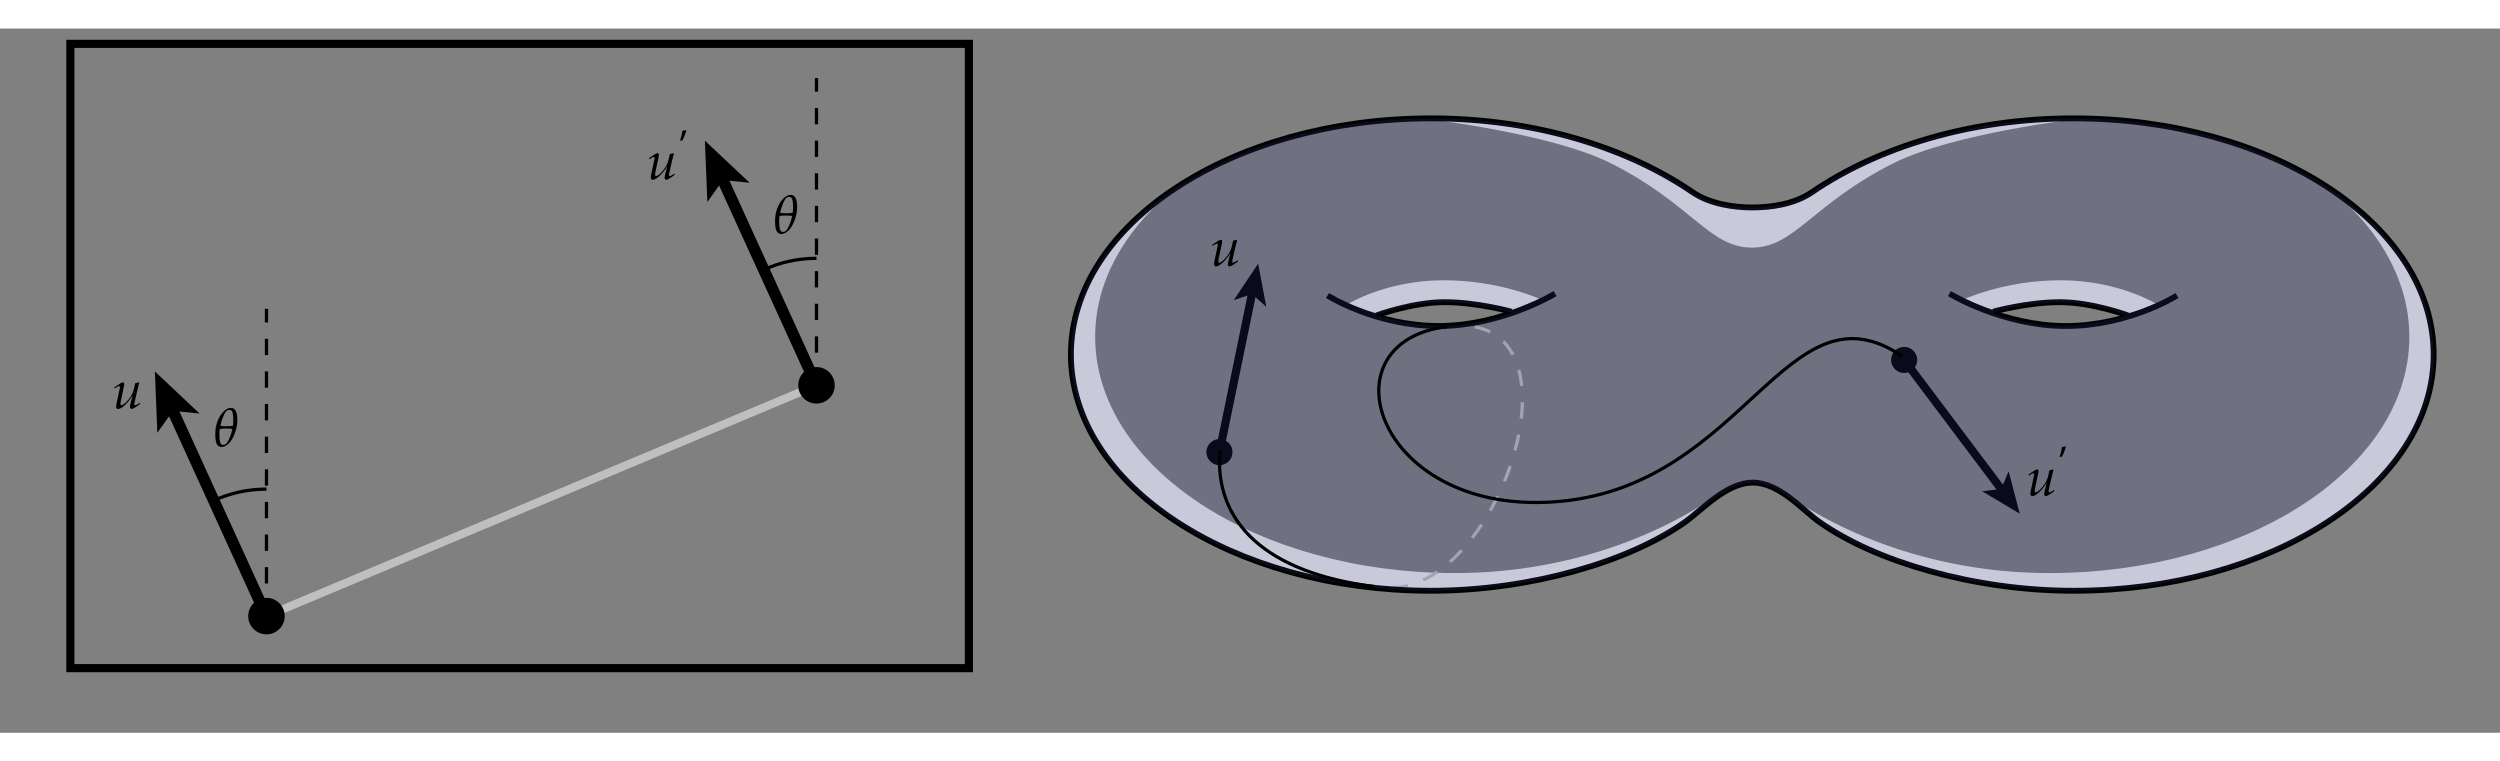 <?xml version="1.0" encoding="utf-8"?>
<!-- Generator: Adobe Illustrator 16.0.4, SVG Export Plug-In . SVG Version: 6.00 Build 0)  -->
<!DOCTYPE svg PUBLIC "-//W3C//DTD SVG 1.1//EN" "http://www.w3.org/Graphics/SVG/1.1/DTD/svg11.dtd">
<svg version="1.1" id="Layer_1" xmlns="http://www.w3.org/2000/svg" xmlns:xlink="http://www.w3.org/1999/xlink" x="0px" y="0px"
	 width="919.552px" height="280.028px" viewBox="0 0 919.552 259.028" enable-background="new 0 0 919.552 259.028"
	 xml:space="preserve" style="background:white; padding-top:6.5px;">
<rect x="0" y="0" width="919.552" height="259.028" fill="#808080" stroke="none"/>
<g>
	<g>
		<defs>
			<rect id="SVGID_1_" width="919.552" height="259.028"/>
		</defs>
		<clipPath id="SVGID_2_">
			<use xlink:href="#SVGID_1_"  overflow="visible"/>
		</clipPath>
		<g clip-path="url(#SVGID_2_)">
			<defs>
				<rect id="SVGID_3_" x="18.43" y="-0.912" width="883" height="244.001"/>
			</defs>
			<clipPath id="SVGID_4_">
				<use xlink:href="#SVGID_3_"  overflow="visible"/>
			</clipPath>
			<g clip-path="url(#SVGID_4_)">
				<defs>
					<rect id="SVGID_5_" x="18.43" y="-0.912" width="883" height="244.001"/>
				</defs>
				<clipPath id="SVGID_6_">
					<use xlink:href="#SVGID_5_"  overflow="visible"/>
				</clipPath>
				<g clip-path="url(#SVGID_6_)">
					<defs>
						<rect id="SVGID_7_" x="18.43" y="-0.912" width="883" height="244.001"/>
					</defs>
					<clipPath id="SVGID_8_">
						<use xlink:href="#SVGID_7_"  overflow="visible"/>
					</clipPath>
					<path clip-path="url(#SVGID_8_)" fill="#EFEFEF" d="M631.921,171.337c-24.168,16.895-58.52,28.951-96.627,28.951
						c-73.158,0-132.466-38.896-132.466-86.879c0-19.916,10.218-38.268,27.402-52.92l-1.393,0.986
						c-21.399,15.432-34.443,35.936-34.443,58.439c0,47.984,59.308,86.881,132.468,86.881c43.062,0,81.328-14.979,105.52-35.854
						L631.921,171.337z"/>
					<path clip-path="url(#SVGID_8_)" fill="none" stroke="#BFBFBF" stroke-width="1.2" stroke-dasharray="6,6" d="M511.925,205.755
						c39.846-0.977,71.242-96.807,25.195-96.45"/>
					
						<line clip-path="url(#SVGID_8_)" fill="none" stroke="#BFBFBF" stroke-width="2.988" x1="98.013" y1="216.116" x2="300.323" y2="131.226"/>
					<path clip-path="url(#SVGID_8_)" fill="#EFEFEF" d="M644.38,80.572c-15.762,0-22.006-16.008-51.904-31.035
						c-22.256-11.185-69.57-16.559-69.57-16.559s50.047-1.195,84.553,18.395c25.607,14.538,25.744,14.434,37.061,14.434
						c11.318,0,11.318,0.104,36.924-14.434c34.506-19.59,84.555-18.395,84.555-18.395s-47.314,5.374-69.572,16.559
						C666.527,64.564,660.146,80.572,644.38,80.572"/>
					<path clip-path="url(#SVGID_8_)" fill="#EFEFEF" d="M657.111,171.337c24.166,16.895,58.518,28.951,96.627,28.951
						c73.162,0,132.469-38.896,132.469-86.879c0-19.916-10.219-38.268-27.402-52.92l1.391,0.986
						c21.4,15.432,34.443,35.936,34.443,58.439c0,47.984-59.307,86.881-132.467,86.881c-43.062,0-81.328-14.979-105.518-35.854
						L657.111,171.337z"/>
					<path clip-path="url(#SVGID_8_)" fill="#EFEFEF" d="M721.603,99.925c0,0,15.223-7.341,36.439-7.341
						c21.215,0,35.383,8.832,35.383,8.832l-10.613,4.137c0,0-8.988-4.9-24.855-4.9c-15.869,0-24.859,3.498-24.859,3.498
						L721.603,99.925z"/>
					<path clip-path="url(#SVGID_8_)" fill="none" stroke="#010101" stroke-width="2.146" d="M717.052,97.495
						c0,0,19.508,11.912,42.793,11.912c23.283,0,40.9-11.212,40.9-11.212"/>
					<path clip-path="url(#SVGID_8_)" fill="none" stroke="#010101" stroke-width="2.146" d="M733.097,104.15
						c0,0,12.586-3.502,24.543-3.502s25.172,4.904,25.172,4.904"/>
					<path clip-path="url(#SVGID_8_)" fill="#EFEFEF" d="M567.437,99.925c0,0-15.223-7.341-36.439-7.341
						c-21.215,0-35.383,8.832-35.383,8.832l10.615,4.137c0,0,8.988-4.9,24.854-4.9c15.869,0,24.857,3.498,24.857,3.498
						L567.437,99.925z"/>
					<path clip-path="url(#SVGID_8_)" fill="none" stroke="#010101" stroke-width="2.146" d="M571.988,97.495
						c0,0-19.508,11.912-42.791,11.912c-23.285,0-40.904-11.212-40.904-11.212"/>
					<path clip-path="url(#SVGID_8_)" fill="none" stroke="#010101" stroke-width="2.146" d="M555.941,104.15
						c0,0-12.586-3.502-24.541-3.502c-11.959,0-25.17,4.904-25.17,4.904"/>
					<path clip-path="url(#SVGID_8_)" fill="none" stroke="#010101" stroke-width="2.146" d="M644.521,65.806
						c-6.686,0-15.545-1.239-21.986-5.638c-24.16-16.504-58.301-27.134-96.172-27.134c-73.155,0-132.465,38.9-132.465,86.882
						s59.311,86.88,132.465,86.88c36.574,0,73.266-10.826,93.656-25.436c6.07-4.352,15.023-14.352,24.695-14.352
						s18.234,10,24.305,14.352c20.393,14.609,57.084,25.436,93.656,25.436c73.158,0,132.469-38.898,132.469-86.88
						s-59.311-86.882-132.469-86.882c-37.867,0-72.01,10.63-96.17,27.134C659.863,64.706,651.208,65.806,644.521,65.806z"/>
					
						<line clip-path="url(#SVGID_8_)" fill="none" stroke="#000000" stroke-width="4.2" x1="98.013" y1="216.116" x2="63.123" y2="139.626"/>
					<polygon clip-path="url(#SVGID_8_)" points="56.97,126.135 73.408,141.603 63.584,140.636 57.876,148.687 					"/>
					<path clip-path="url(#SVGID_8_)" d="M104.724,216.116c0-3.707-3.004-6.711-6.71-6.711s-6.71,3.004-6.71,6.711
						s3.004,6.709,6.71,6.709S104.724,219.823,104.724,216.116"/>
					<path clip-path="url(#SVGID_8_)" fill="none" stroke="#000000" stroke-width="1.2" d="M98.013,169.407
						c-6.916,0-13.483,1.504-19.39,4.203"/>
					
						<line clip-path="url(#SVGID_8_)" fill="none" stroke="#000000" stroke-width="1.2" stroke-dasharray="6,6" x1="98.013" y1="216.116" x2="98.013" y2="103.1"/>
					
						<line clip-path="url(#SVGID_8_)" fill="none" stroke="#000000" stroke-width="3.006" x1="448.539" y1="155.8" x2="460.658" y2="96.869"/>
					<polygon clip-path="url(#SVGID_8_)" points="462.792,86.476 465.765,102.352 460.498,97.646 453.799,99.892 					"/>
					<path clip-path="url(#SVGID_8_)" d="M452.418,158.632c1.562-2.141,1.094-5.146-1.046-6.709
						c-2.144-1.564-5.146-1.096-6.71,1.043c-1.566,2.145-1.098,5.148,1.044,6.713C447.849,161.245,450.854,160.774,452.418,158.632"
						/>
					
						<line clip-path="url(#SVGID_8_)" fill="none" stroke="#000000" stroke-width="3.006" x1="700.386" y1="121.893" x2="736.544" y2="169.978"/>
					<polygon clip-path="url(#SVGID_8_)" points="742.921,178.458 729.052,170.179 736.068,169.345 738.816,162.837 					"/>
					<path clip-path="url(#SVGID_8_)" d="M695.699,122.926c0.57,2.591,3.133,4.227,5.721,3.656c2.592-0.572,4.23-3.132,3.658-5.722
						s-3.133-4.23-5.723-3.658C696.765,117.772,695.128,120.336,695.699,122.926"/>
					
						<line clip-path="url(#SVGID_8_)" fill="none" stroke="#000000" stroke-width="4.2" x1="300.322" y1="131.226" x2="265.433" y2="54.734"/>
					<polygon clip-path="url(#SVGID_8_)" points="259.278,41.244 275.717,56.713 265.893,55.744 260.185,63.797 					"/>
					<path clip-path="url(#SVGID_8_)" d="M307.033,131.226c0-3.706-3.004-6.71-6.71-6.71c-3.708,0-6.712,3.004-6.712,6.71
						c0,3.709,3.004,6.713,6.712,6.713C304.029,137.938,307.033,134.935,307.033,131.226"/>
					<path clip-path="url(#SVGID_8_)" fill="none" stroke="#000000" stroke-width="1.2" d="M300.322,84.517
						c-6.918,0-13.483,1.504-19.39,4.203"/>
					
					<line clip-path="url(#SVGID_8_)" fill="none" stroke="#000000" stroke-width="1.2" stroke-dasharray="6,6" x1="300.322" y1="131.226" x2="300.322" y2="18.21"/>
					<g opacity="0.2" clip-path="url(#SVGID_8_)">
						<g>
							<defs>
								<rect id="SVGID_9_" x="393.898" y="33.034" width="501.244" height="173.762"/>
							</defs>
							<clipPath id="SVGID_10_">
								<use xlink:href="#SVGID_9_"  overflow="visible"/>
							</clipPath>
							<path clip-path="url(#SVGID_10_)" fill="#2B3783" d="M666.505,60.168c24.16-16.504,58.301-27.134,96.17-27.134
								c73.158,0,132.467,38.9,132.467,86.882s-59.309,86.88-132.467,86.88c-36.572,0-73.262-10.828-93.656-25.436
								c-6.07-4.352-14.635-14.352-24.305-14.352c-9.672,0-18.625,10-24.695,14.352c-20.391,14.607-57.082,25.436-93.656,25.436
								c-73.156,0-132.463-38.898-132.463-86.88s59.308-86.882,132.463-86.882c37.871,0,72.012,10.63,96.172,27.134
								c6.439,4.398,15.301,5.638,21.986,5.638C651.208,65.806,659.863,64.706,666.505,60.168 M531.083,109.406
								c11.764,0,24.857-4.734,24.857-4.734s-11.219-4.02-24.857-4.02s-24.855,4.899-24.855,4.899S519.326,109.406,531.083,109.406
								 M782.371,105.552c0,0-11.215-4.899-24.855-4.899c-13.637,0-24.855,4.02-24.855,4.02s13.094,4.734,24.855,4.734
								S782.371,105.552,782.371,105.552"/>
						</g>
					</g>
					
						<rect x="25.874" y="5.626" clip-path="url(#SVGID_8_)" fill="none" stroke="#000000" stroke-width="2.988" width="330.5" height="229.631"/>
					<path clip-path="url(#SVGID_8_)" fill="none" stroke="#000000" stroke-width="1.2" d="M532.273,109.645
						c-46.871,5.69-25.541,70.827,42.139,64.214c67.682-6.613,83.062-81.806,125.111-53.432"/>
					<path clip-path="url(#SVGID_8_)" fill="none" stroke="#000000" stroke-width="1.2" d="M448.723,155.226
						c-2.231,26.369,16.955,45,56.748,50.023"/>
				</g>
			</g>
		</g>
		<g clip-path="url(#SVGID_2_)">
			<path d="M48.774,134.966c-0.425,0.691-0.88,1.338-1.364,1.941c-0.485,0.605-0.97,1.133-1.455,1.584
				c-0.485,0.453-0.946,0.809-1.385,1.066c-0.438,0.26-0.816,0.389-1.136,0.389c-0.199,0-0.365-0.076-0.498-0.229
				s-0.199-0.342-0.199-0.568c0-0.158,0.007-0.332,0.02-0.518c0.014-0.186,0.033-0.332,0.061-0.439l1.255-5.916
				c0.026-0.133,0.04-0.254,0.04-0.359s-0.03-0.199-0.09-0.279c-0.06-0.078-0.143-0.119-0.249-0.119
				c-0.093,0-0.203,0.029-0.329,0.09s-0.335,0.182-0.627,0.369l-0.638,0.418l-0.14-0.398l0.558-0.398
				c0.744-0.531,1.318-0.91,1.724-1.137c0.405-0.226,0.714-0.338,0.927-0.338c0.292,0,0.438,0.206,0.438,0.617
				c0,0.133-0.01,0.27-0.03,0.408c-0.02,0.141-0.043,0.289-0.069,0.449l-1.136,5.398c-0.067,0.266-0.106,0.469-0.12,0.609
				c-0.013,0.139-0.02,0.281-0.02,0.428c0,0.346,0.086,0.518,0.259,0.518c0.199,0,0.445-0.086,0.737-0.26
				c0.292-0.172,0.601-0.408,0.927-0.707c0.325-0.299,0.654-0.646,0.986-1.045s0.644-0.83,0.937-1.295
				c0.292-0.465,0.555-1.02,0.787-1.664s0.421-1.346,0.567-2.104l0.199-1.016l1.355-0.338l0.139,0.179
				c-0.146,0.571-0.295,1.163-0.448,1.774c-0.152,0.609-0.299,1.221-0.438,1.832c-0.14,0.611-0.276,1.213-0.409,1.803
				c-0.133,0.592-0.259,1.16-0.378,1.705l-0.021,0.119c-0.04,0.158-0.066,0.291-0.079,0.398c-0.014,0.105-0.021,0.199-0.021,0.279
				c0,0.225,0.086,0.338,0.259,0.338c0.12,0,0.289-0.049,0.509-0.148c0.219-0.1,0.454-0.23,0.707-0.389l0.519-0.34l0.199,0.359
				c-0.479,0.357-0.891,0.658-1.235,0.896c-0.346,0.238-0.642,0.432-0.887,0.578c-0.246,0.146-0.452,0.248-0.618,0.309
				s-0.315,0.09-0.448,0.09c-0.398,0-0.598-0.266-0.598-0.797c0-0.16,0.02-0.355,0.06-0.588s0.093-0.475,0.159-0.729L48.774,134.966
				z"/>
		</g>
		<g clip-path="url(#SVGID_2_)">
			<path d="M452.603,82.539c-0.425,0.69-0.88,1.338-1.364,1.942c-0.485,0.604-0.97,1.133-1.455,1.584
				c-0.485,0.452-0.946,0.807-1.385,1.066c-0.438,0.259-0.816,0.388-1.136,0.388c-0.199,0-0.365-0.076-0.498-0.229
				s-0.199-0.342-0.199-0.568c0-0.159,0.007-0.332,0.02-0.518c0.014-0.187,0.033-0.332,0.061-0.438l1.255-5.918
				c0.026-0.133,0.04-0.252,0.04-0.358s-0.03-0.199-0.09-0.279c-0.06-0.079-0.143-0.119-0.249-0.119
				c-0.093,0-0.203,0.029-0.329,0.09c-0.126,0.06-0.335,0.183-0.627,0.368l-0.638,0.419l-0.14-0.399l0.558-0.398
				c0.744-0.53,1.318-0.909,1.724-1.136c0.405-0.226,0.714-0.338,0.927-0.338c0.292,0,0.438,0.206,0.438,0.617
				c0,0.133-0.01,0.27-0.03,0.408c-0.02,0.14-0.043,0.289-0.069,0.448l-1.136,5.4c-0.067,0.266-0.106,0.468-0.12,0.607
				c-0.013,0.14-0.02,0.282-0.02,0.429c0,0.346,0.086,0.518,0.259,0.518c0.199,0,0.445-0.086,0.737-0.259s0.601-0.408,0.927-0.707
				c0.325-0.299,0.654-0.647,0.986-1.047c0.332-0.398,0.644-0.829,0.937-1.295c0.292-0.465,0.555-1.02,0.787-1.663
				c0.232-0.645,0.421-1.346,0.567-2.103l0.199-1.017l1.355-0.338l0.139,0.179c-0.146,0.571-0.295,1.163-0.448,1.773
				c-0.152,0.611-0.299,1.223-0.438,1.833c-0.14,0.611-0.276,1.213-0.409,1.804s-0.259,1.159-0.378,1.703l-0.021,0.12
				c-0.04,0.159-0.066,0.292-0.079,0.398c-0.014,0.106-0.021,0.199-0.021,0.278c0,0.227,0.086,0.339,0.259,0.339
				c0.12,0,0.289-0.05,0.509-0.149c0.219-0.1,0.454-0.229,0.707-0.389l0.519-0.339l0.199,0.359
				c-0.479,0.358-0.891,0.657-1.235,0.896c-0.346,0.239-0.642,0.432-0.887,0.578c-0.246,0.146-0.452,0.249-0.618,0.309
				s-0.315,0.09-0.448,0.09c-0.398,0-0.598-0.266-0.598-0.798c0-0.159,0.02-0.354,0.06-0.587s0.093-0.476,0.159-0.728
				L452.603,82.539z"/>
		</g>
		<g clip-path="url(#SVGID_2_)">
			<path d="M84.918,139.524c1.594,0,2.391,1.475,2.391,4.422c0,1.449-0.252,2.92-0.757,4.414s-1.116,2.699-1.833,3.617
				c-0.465,0.598-0.986,1.068-1.564,1.414s-1.133,0.518-1.664,0.518c-0.823,0-1.414-0.379-1.772-1.135
				c-0.359-0.758-0.538-1.947-0.538-3.566c0-1.768,0.282-3.381,0.847-4.842s1.312-2.637,2.241-3.527
				C83.157,139.962,84.041,139.524,84.918,139.524z M83.204,147.114c-1.209,0-1.999,0.08-2.371,0.24
				c-0.093,0.598-0.14,1.229-0.14,1.893c0,1.314,0.097,2.295,0.289,2.939s0.568,0.967,1.126,0.967c0.598,0,1.109-0.326,1.534-0.977
				c0.783-1.275,1.388-2.891,1.813-4.842C85.15,147.188,84.399,147.114,83.204,147.114z M84.42,140.28
				c-0.531,0-0.937,0.154-1.216,0.459c-0.372,0.426-0.761,1.135-1.165,2.131c-0.405,0.998-0.734,2.066-0.986,3.209
				c0.345,0.133,1.108,0.199,2.291,0.199c1.169,0,1.946-0.066,2.331-0.199c0.08-0.559,0.12-1.123,0.12-1.693
				c0-0.705-0.014-1.271-0.04-1.703c-0.027-0.432-0.083-0.852-0.17-1.256c-0.086-0.406-0.226-0.697-0.418-0.877
				S84.726,140.28,84.42,140.28z"/>
		</g>
		<g clip-path="url(#SVGID_2_)">
			<path d="M290.82,61.18c1.594,0,2.391,1.475,2.391,4.424c0,1.447-0.252,2.919-0.757,4.413s-1.116,2.7-1.833,3.616
				c-0.465,0.598-0.986,1.069-1.564,1.415s-1.133,0.518-1.664,0.518c-0.823,0-1.414-0.378-1.772-1.136
				c-0.359-0.757-0.538-1.945-0.538-3.566c0-1.767,0.282-3.38,0.847-4.842c0.564-1.461,1.312-2.637,2.241-3.526
				C289.06,61.618,289.943,61.18,290.82,61.18z M289.106,68.771c-1.209,0-1.999,0.079-2.371,0.239
				c-0.093,0.598-0.14,1.229-0.14,1.893c0,1.315,0.097,2.295,0.289,2.939c0.192,0.644,0.568,0.966,1.126,0.966
				c0.598,0,1.109-0.325,1.534-0.977c0.783-1.274,1.388-2.889,1.813-4.842C291.053,68.845,290.302,68.771,289.106,68.771z
				 M290.322,61.938c-0.531,0-0.937,0.152-1.216,0.458c-0.372,0.425-0.761,1.136-1.165,2.132c-0.405,0.996-0.734,2.065-0.986,3.208
				c0.345,0.133,1.108,0.199,2.291,0.199c1.169,0,1.946-0.066,2.331-0.199c0.08-0.558,0.12-1.122,0.12-1.693
				c0-0.704-0.014-1.272-0.04-1.704c-0.027-0.432-0.083-0.85-0.17-1.255c-0.086-0.405-0.226-0.697-0.418-0.877
				S290.628,61.938,290.322,61.938z"/>
		</g>
		<g clip-path="url(#SVGID_2_)">
			<path d="M245.426,50.677c-0.425,0.69-0.88,1.338-1.364,1.942c-0.485,0.604-0.97,1.133-1.455,1.584
				c-0.485,0.452-0.946,0.807-1.385,1.066c-0.438,0.259-0.816,0.388-1.136,0.388c-0.199,0-0.365-0.076-0.498-0.229
				s-0.199-0.342-0.199-0.568c0-0.159,0.007-0.332,0.02-0.518c0.014-0.187,0.033-0.332,0.061-0.438l1.255-5.918
				c0.026-0.133,0.04-0.252,0.04-0.358s-0.03-0.199-0.09-0.279c-0.06-0.079-0.143-0.119-0.249-0.119
				c-0.093,0-0.203,0.029-0.329,0.09c-0.126,0.06-0.335,0.183-0.627,0.368l-0.638,0.419l-0.14-0.399l0.558-0.398
				c0.744-0.53,1.318-0.909,1.724-1.136c0.405-0.226,0.714-0.338,0.927-0.338c0.292,0,0.438,0.206,0.438,0.617
				c0,0.133-0.01,0.27-0.03,0.408c-0.02,0.14-0.043,0.289-0.069,0.448l-1.136,5.4c-0.067,0.266-0.106,0.468-0.12,0.607
				c-0.013,0.14-0.02,0.282-0.02,0.429c0,0.346,0.086,0.518,0.259,0.518c0.199,0,0.445-0.086,0.737-0.259s0.601-0.408,0.927-0.707
				c0.325-0.299,0.654-0.647,0.986-1.047c0.332-0.398,0.644-0.829,0.937-1.295c0.292-0.465,0.555-1.02,0.787-1.663
				c0.232-0.645,0.421-1.346,0.567-2.103l0.199-1.017l1.355-0.338l0.139,0.179c-0.146,0.571-0.295,1.163-0.448,1.773
				c-0.152,0.611-0.299,1.223-0.438,1.833c-0.14,0.611-0.276,1.213-0.409,1.804s-0.259,1.159-0.378,1.703l-0.021,0.12
				c-0.04,0.159-0.066,0.292-0.079,0.398c-0.014,0.106-0.021,0.199-0.021,0.278c0,0.227,0.086,0.339,0.259,0.339
				c0.12,0,0.289-0.05,0.509-0.149c0.219-0.1,0.454-0.229,0.707-0.389l0.519-0.339l0.199,0.359
				c-0.479,0.358-0.891,0.657-1.235,0.896c-0.346,0.239-0.642,0.432-0.887,0.578c-0.246,0.146-0.452,0.249-0.618,0.309
				s-0.315,0.09-0.448,0.09c-0.398,0-0.598-0.266-0.598-0.798c0-0.159,0.02-0.354,0.06-0.587s0.093-0.476,0.159-0.728
				L245.426,50.677z"/>
		</g>
		<g clip-path="url(#SVGID_2_)">
			<path d="M252.476,37.398c-0.363,1.325-1.042,3.014-1.483,3.739l-0.884,0.11c0.348-0.931,0.758-2.571,0.932-3.708L252.476,37.398z
				"/>
		</g>
		<g clip-path="url(#SVGID_2_)">
			<path d="M752.867,167.015c-0.426,0.691-0.881,1.338-1.365,1.941c-0.486,0.605-0.971,1.133-1.455,1.584
				c-0.484,0.453-0.945,0.809-1.385,1.066c-0.438,0.26-0.816,0.389-1.135,0.389c-0.199,0-0.367-0.076-0.498-0.229
				c-0.135-0.152-0.199-0.342-0.199-0.568c0-0.158,0.006-0.332,0.02-0.518c0.012-0.186,0.033-0.332,0.059-0.439l1.256-5.916
				c0.027-0.133,0.039-0.254,0.039-0.359s-0.029-0.199-0.088-0.279c-0.061-0.08-0.145-0.119-0.25-0.119
				c-0.094,0-0.203,0.029-0.328,0.09c-0.127,0.059-0.336,0.182-0.629,0.369l-0.637,0.418l-0.141-0.398l0.559-0.398
				c0.744-0.531,1.318-0.91,1.725-1.137c0.404-0.225,0.713-0.338,0.926-0.338c0.291,0,0.438,0.205,0.438,0.617
				c0,0.133-0.01,0.27-0.029,0.408c-0.02,0.141-0.043,0.289-0.07,0.449l-1.135,5.398c-0.066,0.266-0.107,0.469-0.119,0.609
				c-0.014,0.139-0.021,0.281-0.021,0.428c0,0.346,0.088,0.518,0.26,0.518c0.199,0,0.445-0.086,0.738-0.26
				c0.291-0.172,0.6-0.408,0.926-0.707c0.324-0.299,0.654-0.646,0.986-1.045s0.645-0.83,0.936-1.295
				c0.293-0.465,0.555-1.02,0.787-1.664s0.422-1.346,0.568-2.104l0.199-1.016l1.355-0.338l0.139,0.18
				c-0.146,0.57-0.295,1.162-0.447,1.773c-0.154,0.609-0.299,1.221-0.439,1.832c-0.139,0.611-0.275,1.213-0.408,1.803
				c-0.133,0.592-0.258,1.16-0.379,1.705l-0.02,0.119c-0.039,0.158-0.066,0.291-0.08,0.398c-0.014,0.105-0.02,0.199-0.02,0.279
				c0,0.225,0.086,0.338,0.26,0.338c0.119,0,0.289-0.049,0.508-0.148s0.455-0.23,0.707-0.389l0.518-0.34l0.199,0.359
				c-0.479,0.357-0.889,0.658-1.234,0.896s-0.641,0.432-0.887,0.578s-0.453,0.248-0.617,0.309c-0.168,0.061-0.316,0.09-0.449,0.09
				c-0.398,0-0.598-0.266-0.598-0.797c0-0.16,0.02-0.355,0.061-0.588c0.039-0.232,0.092-0.475,0.158-0.729L752.867,167.015z"/>
		</g>
		<g clip-path="url(#SVGID_2_)">
			<path d="M759.912,153.733c-0.361,1.326-1.041,3.014-1.482,3.74l-0.883,0.111c0.346-0.932,0.756-2.572,0.93-3.709L759.912,153.733
				z"/>
		</g>
	</g>
</g>
</svg>
